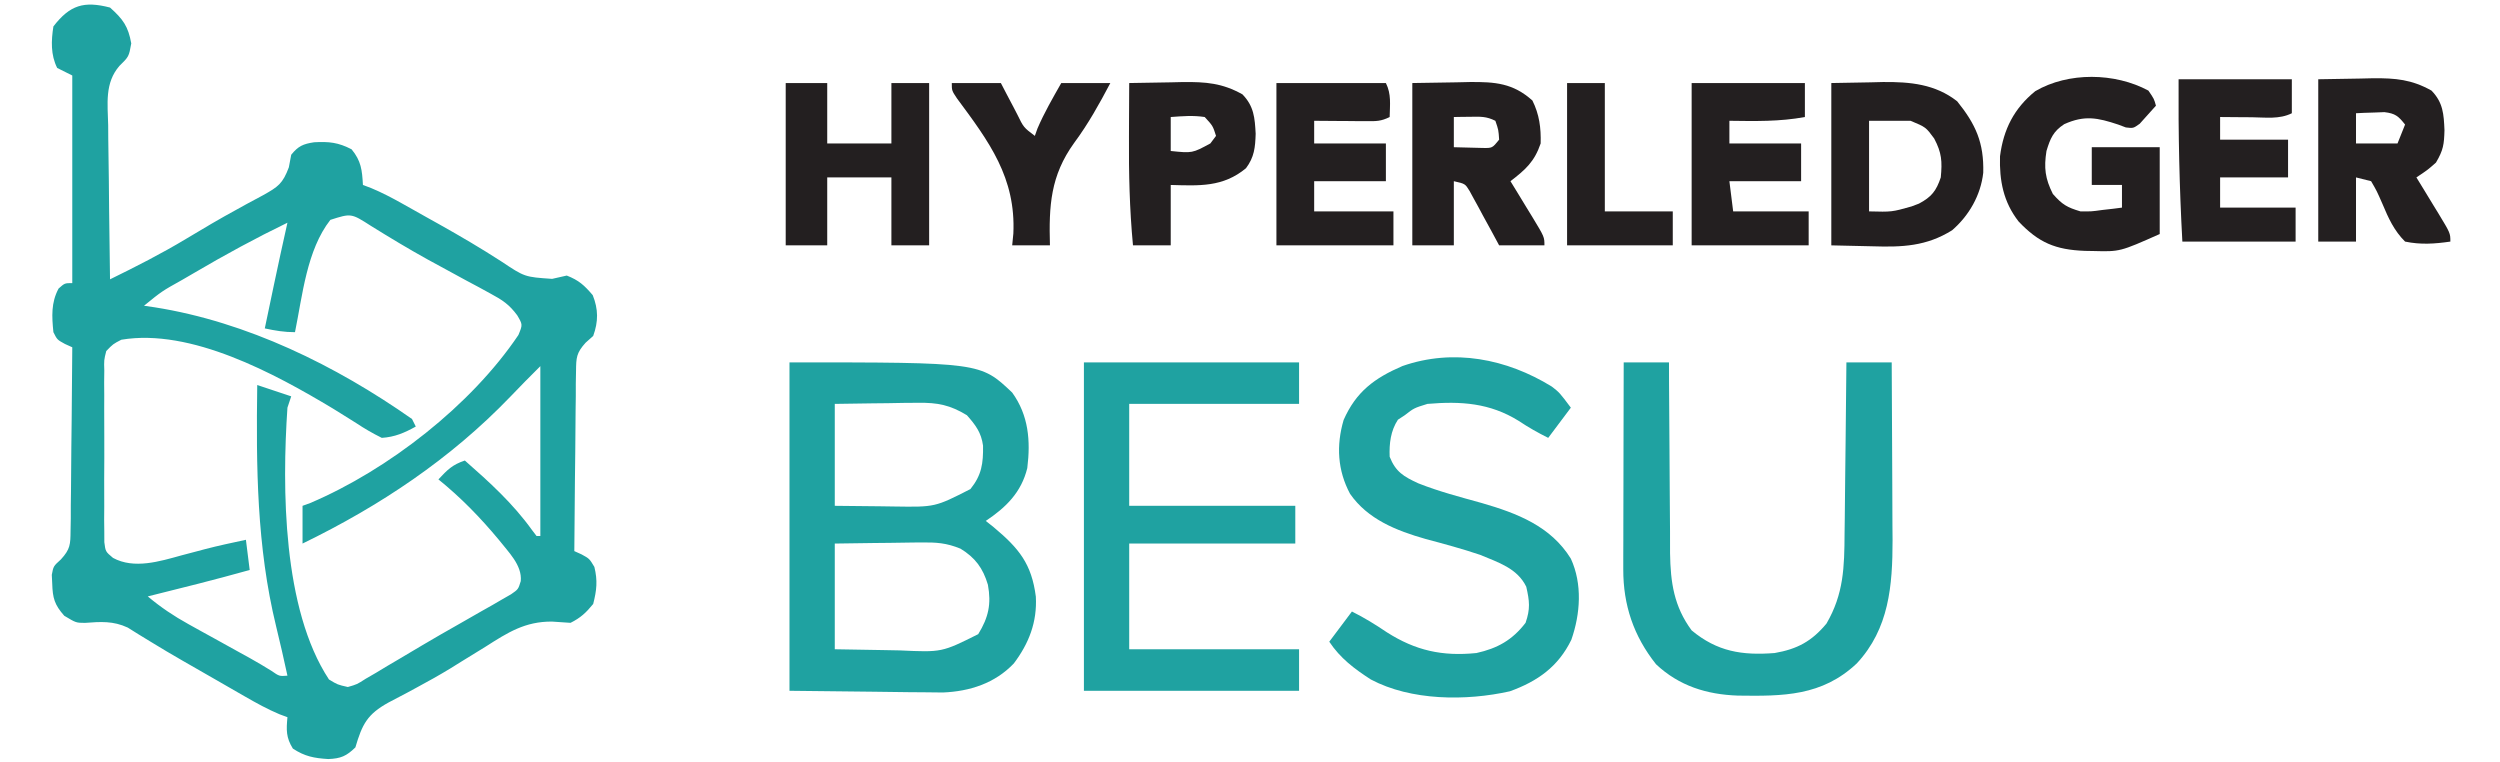 <?xml version="1.0" encoding="UTF-8"?>
<svg version="1.1" xmlns="http://www.w3.org/2000/svg" width="200" height="61" viewBox="0 0 638 202">
<path d="M0 0 C3.43 3.065 4.814 4.957 5.625 9.5 C5 13 5 13 2.491 15.458 C-1.444 20.001 -0.619 25.475 -0.488 31.18 C-0.481 32.348 -0.474 33.515 -0.467 34.719 C-0.439 38.438 -0.376 42.156 -0.312 45.875 C-0.287 48.401 -0.265 50.927 -0.244 53.453 C-0.189 59.636 -0.105 65.818 0 72 C6.869 68.633 13.634 65.2 20.188 61.25 C24.685 58.547 29.183 55.88 33.797 53.379 C34.574 52.949 35.351 52.518 36.152 52.075 C37.639 51.253 39.136 50.448 40.643 49.663 C44.512 47.495 45.76 46.642 47.375 42.32 C47.581 41.225 47.788 40.129 48 39 C49.866 36.687 51.171 36.124 54.086 35.688 C58.024 35.478 60.462 35.72 64 37.562 C66.55 40.67 66.772 43.043 67 47 C68.07 47.404 68.07 47.404 69.161 47.816 C72.049 49.02 74.7 50.412 77.43 51.941 C78.465 52.521 79.501 53.101 80.568 53.699 C82.205 54.621 82.205 54.621 83.875 55.562 C84.995 56.187 86.114 56.812 87.268 57.455 C92.835 60.578 98.299 63.783 103.657 67.251 C109.854 71.385 109.854 71.385 117.125 71.875 C118.404 71.586 119.683 71.297 121 71 C124.233 72.265 125.633 73.571 127.875 76.188 C129.375 79.937 129.387 83.187 128 87 C127.337 87.591 126.673 88.182 125.989 88.79 C123.548 91.502 123.488 92.722 123.454 96.319 C123.434 97.38 123.415 98.441 123.394 99.534 C123.393 100.673 123.392 101.811 123.391 102.984 C123.374 104.155 123.358 105.326 123.341 106.532 C123.292 110.271 123.271 114.01 123.25 117.75 C123.222 120.285 123.192 122.82 123.16 125.355 C123.086 131.57 123.035 137.785 123 144 C123.949 144.427 123.949 144.427 124.918 144.863 C127 146 127 146 128.312 148.188 C129.207 151.848 128.928 154.354 128 158 C126.109 160.318 124.662 161.669 122 163 C120.363 162.907 118.728 162.793 117.094 162.668 C109.965 162.616 105.374 165.558 99.5 169.312 C97.403 170.604 95.305 171.895 93.207 173.184 C92.17 173.829 91.133 174.475 90.065 175.14 C87.191 176.884 84.287 178.511 81.324 180.098 C80.019 180.806 80.019 180.806 78.688 181.528 C77.068 182.401 75.439 183.258 73.801 184.095 C68.145 187.212 66.814 189.837 65 196 C62.614 198.315 61.127 198.956 57.816 199.086 C54.07 198.852 51.6 198.395 48.438 196.312 C46.613 193.377 46.691 191.395 47 188 C46.303 187.741 45.605 187.482 44.887 187.216 C41.702 185.875 38.805 184.273 35.809 182.551 C34.93 182.047 34.93 182.047 34.033 181.533 C32.166 180.463 30.302 179.388 28.438 178.312 C27.213 177.61 25.988 176.907 24.764 176.205 C24.161 175.859 23.559 175.513 22.938 175.157 C21.729 174.462 20.519 173.769 19.308 173.076 C16.387 171.399 13.5 169.692 10.631 167.926 C9.588 167.288 8.544 166.65 7.469 165.992 C6.554 165.42 5.64 164.847 4.697 164.257 C0.829 162.454 -2.468 162.704 -6.645 163.012 C-9 163 -9 163 -12.125 161.125 C-14.716 158.189 -15.191 156.465 -15.312 152.625 C-15.35 151.854 -15.387 151.083 -15.426 150.289 C-15 148 -15 148 -13.008 146.195 C-10.519 143.474 -10.488 142.225 -10.454 138.589 C-10.425 136.968 -10.425 136.968 -10.394 135.314 C-10.393 134.153 -10.392 132.993 -10.391 131.797 C-10.374 130.604 -10.358 129.411 -10.341 128.182 C-10.292 124.371 -10.271 120.561 -10.25 116.75 C-10.222 114.167 -10.192 111.583 -10.16 109 C-10.086 102.667 -10.035 96.334 -10 90 C-10.639 89.711 -11.279 89.422 -11.938 89.125 C-14 88 -14 88 -15 86 C-15.42 81.819 -15.638 78.189 -13.625 74.438 C-12 73 -12 73 -10 73 C-10 54.85 -10 36.7 -10 18 C-11.32 17.34 -12.64 16.68 -14 16 C-15.738 12.525 -15.596 8.791 -15 5 C-10.618 -0.684 -6.904 -1.786 0 0 Z M58.371 56.246 C52.094 64.276 50.992 76.275 49 86 C46.16 86 43.763 85.597 41 85 C41.624 82.021 42.249 79.042 42.875 76.062 C43.049 75.232 43.223 74.401 43.402 73.545 C44.563 68.021 45.766 62.508 47 57 C38.581 61.082 30.44 65.51 22.375 70.25 C21.301 70.874 20.227 71.498 19.121 72.141 C13.74 75.144 13.74 75.144 9 79 C9.935 79.135 10.869 79.271 11.832 79.41 C36.317 83.285 59.809 94.831 80 109 C80.33 109.66 80.66 110.32 81 111 C77.987 112.674 75.456 113.767 72 114 C69.551 112.786 67.446 111.563 65.188 110.062 C63.851 109.219 62.511 108.381 61.168 107.547 C60.136 106.906 60.136 106.906 59.083 106.252 C43.629 96.965 21.425 84.909 3 88 C0.8 89.137 0.8 89.137 -1 91 C-1.605 93.409 -1.605 93.409 -1.518 96.158 C-1.53 97.209 -1.543 98.261 -1.556 99.344 C-1.548 100.478 -1.54 101.612 -1.531 102.781 C-1.537 104.529 -1.537 104.529 -1.543 106.312 C-1.546 108.776 -1.538 111.241 -1.521 113.706 C-1.5 117.485 -1.521 121.263 -1.547 125.043 C-1.544 127.435 -1.539 129.827 -1.531 132.219 C-1.539 133.353 -1.547 134.488 -1.556 135.656 C-1.543 136.708 -1.531 137.759 -1.518 138.842 C-1.514 139.768 -1.511 140.693 -1.508 141.647 C-1.194 144.131 -1.194 144.131 0.798 145.803 C6.372 148.832 13.164 146.723 18.938 145.125 C20.332 144.757 21.726 144.39 23.121 144.023 C24.117 143.758 24.117 143.758 25.132 143.487 C28.731 142.548 32.364 141.779 36 141 C36.495 144.96 36.495 144.96 37 149 C28.042 151.505 19.029 153.768 10 156 C13.429 158.871 16.869 161.187 20.781 163.348 C21.871 163.953 22.96 164.558 24.082 165.182 C25.774 166.113 25.774 166.113 27.5 167.062 C29.74 168.303 31.98 169.544 34.219 170.785 C35.208 171.331 36.197 171.876 37.217 172.438 C39.081 173.484 40.921 174.573 42.736 175.701 C44.854 177.166 44.854 177.166 47 177 C46.044 172.629 45.076 168.265 44 163.922 C38.845 142.743 38.705 121.673 39 100 C41.97 100.99 44.94 101.98 48 103 C47.67 103.99 47.34 104.98 47 106 C45.558 127.343 45.713 159.354 58 178 C60.279 179.387 60.279 179.387 63 180 C65.423 179.303 65.423 179.303 67.746 177.809 C68.656 177.282 69.566 176.755 70.503 176.213 C71.956 175.334 71.956 175.334 73.438 174.438 C74.439 173.848 75.441 173.259 76.473 172.653 C78.582 171.411 80.686 170.162 82.786 168.906 C85.96 167.024 89.159 165.193 92.371 163.375 C94.373 162.23 96.374 161.084 98.375 159.938 C99.326 159.402 100.276 158.867 101.256 158.316 C102.564 157.554 102.564 157.554 103.898 156.777 C104.668 156.336 105.439 155.895 106.232 155.441 C108.144 154.121 108.144 154.121 108.812 151.952 C109.221 147.703 105.47 144.186 103 141 C98.101 135.109 92.957 129.817 87 125 C89.363 122.474 90.665 121.112 94 120 C100.54 125.745 106.679 131.313 111.793 138.418 C112.191 138.94 112.59 139.462 113 140 C113.33 140 113.66 140 114 140 C114 125.15 114 110.3 114 95 C109.967 99.031 109.967 99.031 106.012 103.129 C90.189 119.584 71.507 132.029 51 142 C51 138.7 51 135.4 51 132 C51.682 131.752 52.364 131.505 53.066 131.25 C73.726 122.447 95.641 105.39 108.188 86.75 C109.326 84.001 109.326 84.001 107.874 81.528 C105.748 78.661 103.967 77.485 100.836 75.801 C99.804 75.236 98.771 74.671 97.708 74.088 C96.608 73.502 95.508 72.916 94.375 72.312 C92.107 71.079 89.84 69.843 87.574 68.605 C86.458 67.999 85.343 67.392 84.193 66.767 C79.084 63.94 74.087 60.927 69.128 57.845 C63.89 54.483 63.89 54.483 58.371 56.246 Z " fill="#1FA2A1" transform="translate(17,2)"/>
<path d="M0 0 C50.571 0 50.571 0 59 8 C63.355 14.033 63.898 20.77 63 28 C61.432 34.419 57.379 38.414 52 42 C52.687 42.545 53.374 43.091 54.082 43.652 C60.814 49.287 64.145 53.361 65.266 62.062 C65.634 68.799 63.431 74.444 59.438 79.75 C54.452 85.002 47.78 87.164 40.642 87.454 C38.748 87.453 36.854 87.432 34.961 87.391 C33.62 87.385 33.62 87.385 32.251 87.378 C28.959 87.358 25.667 87.302 22.375 87.25 C14.991 87.168 7.607 87.085 0 87 C0 58.29 0 29.58 0 0 Z M12 11 C12 19.91 12 28.82 12 38 C15.96 38.041 19.92 38.083 24 38.125 C25.849 38.152 25.849 38.152 27.734 38.18 C38.567 38.349 38.567 38.349 47.938 33.562 C50.915 29.863 51.355 26.777 51.277 22.062 C50.808 18.575 49.294 16.596 47 14 C42.535 11.287 39.262 10.638 34.07 10.707 C32.137 10.722 32.137 10.722 30.164 10.736 C28.818 10.761 27.471 10.787 26.125 10.812 C24.755 10.828 23.385 10.841 22.016 10.854 C18.677 10.889 15.338 10.943 12 11 Z M12 48 C12 57.24 12 66.48 12 76 C16.288 76.092 20.572 76.172 24.86 76.22 C26.316 76.24 27.772 76.267 29.227 76.302 C40.362 76.819 40.362 76.819 50 72 C52.753 67.527 53.494 63.995 52.57 58.922 C51.259 54.503 49.21 51.74 45.302 49.35 C41.554 47.818 38.889 47.655 34.852 47.707 C34.194 47.711 33.537 47.716 32.859 47.72 C30.781 47.737 28.703 47.774 26.625 47.812 C25.207 47.828 23.789 47.841 22.371 47.854 C18.913 47.884 15.458 47.943 12 48 Z " fill="#1FA2A1" transform="translate(197,96)"/>
<path d="M0 0 C18.81 0 37.62 0 57 0 C57 3.63 57 7.26 57 11 C42.15 11 27.3 11 12 11 C12 19.91 12 28.82 12 38 C26.52 38 41.04 38 56 38 C56 41.3 56 44.6 56 48 C41.48 48 26.96 48 12 48 C12 57.24 12 66.48 12 76 C26.85 76 41.7 76 57 76 C57 79.63 57 83.26 57 87 C38.19 87 19.38 87 0 87 C0 58.29 0 29.58 0 0 Z " fill="#1FA2A1" transform="translate(275,96)"/>
<path d="M0 0 C2.059 1.598 2.059 1.598 5.059 5.598 C3.079 8.238 1.099 10.878 -0.941 13.598 C-3.766 12.185 -6.162 10.829 -8.754 9.098 C-16.424 4.335 -24.067 3.844 -32.941 4.598 C-36.499 5.703 -36.499 5.703 -38.941 7.598 C-39.54 7.99 -40.138 8.381 -40.754 8.785 C-42.687 11.736 -43.082 15.102 -42.941 18.598 C-41.359 22.592 -39.263 23.833 -35.367 25.633 C-29.891 27.81 -24.188 29.289 -18.518 30.865 C-9.168 33.573 -0.266 36.982 5.059 45.598 C8.144 52.325 7.586 60.226 5.188 67.09 C1.724 74.209 -3.748 78.085 -11.094 80.734 C-22.705 83.339 -37.306 83.261 -47.941 77.598 C-52.354 74.734 -56.01 71.994 -58.941 67.598 C-56.961 64.958 -54.981 62.318 -52.941 59.598 C-49.613 61.262 -46.762 63.027 -43.691 65.098 C-36.063 69.958 -28.989 71.518 -19.941 70.598 C-14.396 69.359 -10.463 67.186 -6.941 62.598 C-5.654 58.896 -5.881 56.861 -6.754 53.035 C-9.139 48.133 -14.152 46.61 -18.941 44.598 C-23.723 42.977 -28.587 41.673 -33.463 40.369 C-41.109 38.195 -48.749 35.182 -53.441 28.41 C-56.755 22.198 -57.119 15.619 -55.141 8.863 C-51.829 1.353 -46.961 -2.238 -39.559 -5.43 C-26.043 -10.145 -11.949 -7.358 0 0 Z " fill="#1FA2A1" transform="translate(398.941,102.402)"/>
<path d="M0 0 C3.96 0 7.92 0 12 0 C12.004 1.796 12.008 3.591 12.012 5.441 C12.032 11.408 12.074 17.375 12.132 23.342 C12.166 26.956 12.191 30.57 12.196 34.184 C12.2 37.679 12.229 41.173 12.273 44.668 C12.293 46.634 12.287 48.6 12.281 50.567 C12.406 58.301 13.305 64.647 18 71 C24.763 76.636 31.381 77.671 40 77 C46 75.954 49.818 73.886 53.711 69.207 C58.294 61.36 58.466 54.228 58.512 45.312 C58.53 44.014 58.548 42.716 58.566 41.378 C58.613 37.953 58.643 34.527 58.67 31.101 C58.7 27.594 58.746 24.088 58.791 20.582 C58.877 13.721 58.943 6.861 59 0 C62.96 0 66.92 0 71 0 C71.045 7.242 71.082 14.484 71.104 21.726 C71.114 25.09 71.128 28.453 71.151 31.817 C71.175 35.697 71.187 39.577 71.195 43.457 C71.206 44.647 71.216 45.837 71.227 47.063 C71.228 59.179 70.304 70.553 61.75 79.75 C52.524 88.441 42.256 88.445 30.238 88.277 C21.99 87.983 14.666 85.719 8.566 79.973 C2.613 72.475 -0.133 64.285 -0.114 54.833 C-0.113 53.612 -0.113 52.391 -0.113 51.133 C-0.108 49.825 -0.103 48.516 -0.098 47.168 C-0.096 45.807 -0.094 44.447 -0.093 43.087 C-0.09 39.517 -0.08 35.948 -0.069 32.379 C-0.058 28.733 -0.054 25.086 -0.049 21.439 C-0.038 14.293 -0.021 7.146 0 0 Z " fill="#1FA2A1" transform="translate(418,96)"/>
<path d="M0 0 C1.5 2.188 1.5 2.188 2 4 C1.1 5.035 0.179 6.053 -0.75 7.062 C-1.516 7.915 -1.516 7.915 -2.297 8.785 C-4 10 -4 10 -5.969 9.762 C-6.639 9.51 -7.309 9.259 -8 9 C-13.489 7.17 -16.924 6.475 -22.301 8.895 C-25.217 10.792 -26.01 12.72 -27 16 C-27.706 20.477 -27.359 23.281 -25.312 27.375 C-22.814 30.212 -21.56 30.936 -18 32 C-15.095 32.03 -15.095 32.03 -12.188 31.625 C-11.212 31.514 -10.236 31.403 -9.23 31.289 C-8.126 31.146 -8.126 31.146 -7 31 C-7 29.02 -7 27.04 -7 25 C-9.64 25 -12.28 25 -15 25 C-15 21.7 -15 18.4 -15 15 C-9.06 15 -3.12 15 3 15 C3 22.59 3 30.18 3 38 C-7.543 42.686 -7.543 42.686 -14.562 42.5 C-15.304 42.487 -16.046 42.474 -16.81 42.461 C-24.635 42.17 -29.065 40.287 -34.375 34.688 C-38.419 29.512 -39.496 23.857 -39.309 17.398 C-38.384 10.211 -35.58 4.724 -29.977 0.156 C-21.199 -4.978 -8.857 -4.769 0 0 Z " fill="#231F20" transform="translate(557,24)"/>
<path d="M0 0 C3.444 -0.062 6.889 -0.124 10.438 -0.188 C11.504 -0.215 12.571 -0.242 13.67 -0.27 C20.877 -0.332 27.508 0.266 33.34 4.832 C38.269 10.943 40.463 15.832 40.25 23.766 C39.585 29.709 36.5 35.104 32 39 C25.192 43.255 18.774 43.505 10.938 43.25 C7.328 43.167 3.719 43.085 0 43 C0 28.81 0 14.62 0 0 Z M10 10 C10 17.92 10 25.84 10 34 C16.04 34.161 16.04 34.161 21.25 32.688 C21.895 32.444 22.539 32.2 23.203 31.949 C26.528 30.193 27.81 28.57 29 25 C29.401 20.748 29.264 18.499 27.25 14.688 C25.044 11.69 25.044 11.69 21 10 C17.37 10 13.74 10 10 10 Z " fill="#231F20" transform="translate(473,22)"/>
<path d="M0 0 C5.754 -0.093 5.754 -0.093 11.625 -0.188 C13.423 -0.228 13.423 -0.228 15.256 -0.27 C21.888 -0.322 26.673 0.017 31.812 4.625 C33.655 8.31 34.114 11.897 34 16 C32.352 20.851 29.983 22.937 26 26 C26.65 27.06 27.299 28.119 27.969 29.211 C28.813 30.599 29.656 31.987 30.5 33.375 C31.144 34.423 31.144 34.423 31.801 35.492 C35 40.773 35 40.773 35 43 C31.04 43 27.08 43 23 43 C22.385 41.857 21.77 40.713 21.137 39.535 C20.321 38.044 19.504 36.553 18.688 35.062 C18.081 33.93 18.081 33.93 17.463 32.775 C17.067 32.057 16.67 31.338 16.262 30.598 C15.9 29.933 15.539 29.268 15.167 28.582 C13.998 26.679 13.998 26.679 11 26 C11 31.61 11 37.22 11 43 C7.37 43 3.74 43 0 43 C0 28.81 0 14.62 0 0 Z M11 9 C11 11.64 11 14.28 11 17 C12.625 17.054 14.25 17.093 15.875 17.125 C16.78 17.148 17.685 17.171 18.617 17.195 C21.188 17.243 21.188 17.243 23 15 C22.835 12.425 22.835 12.425 22 10 C19.595 8.797 18.05 8.899 15.375 8.938 C14.558 8.947 13.74 8.956 12.898 8.965 C12.272 8.976 11.645 8.988 11 9 Z " fill="#231F20" transform="translate(362,22)"/>
<path d="M0 0 C5.476 -0.093 5.476 -0.093 11.062 -0.188 C12.768 -0.228 12.768 -0.228 14.508 -0.27 C20.474 -0.319 24.763 0.061 30 3 C33.083 6.182 33.254 9.231 33.438 13.5 C33.337 17.246 33.135 18.772 31.188 22.062 C29 24 29 24 26 26 C26.65 27.06 27.299 28.119 27.969 29.211 C28.813 30.599 29.656 31.987 30.5 33.375 C31.144 34.423 31.144 34.423 31.801 35.492 C35 40.773 35 40.773 35 43 C30.853 43.604 27.122 43.863 23 43 C20.07 40.087 18.584 36.781 17 33 C15.502 29.582 15.502 29.582 14 27 C12.68 26.67 11.36 26.34 10 26 C10 31.61 10 37.22 10 43 C6.7 43 3.4 43 0 43 C0 28.81 0 14.62 0 0 Z M10 9 C10 11.64 10 14.28 10 17 C13.63 17 17.26 17 21 17 C21.66 15.35 22.32 13.7 23 12 C21.226 9.754 20.416 9.049 17.52 8.707 C16.18 8.759 16.18 8.759 14.812 8.812 C13.461 8.853 13.461 8.853 12.082 8.895 C11.395 8.929 10.708 8.964 10 9 Z " fill="#231F20" transform="translate(602,21)"/>
<path d="M0 0 C3.63 0 7.26 0 11 0 C11 5.28 11 10.56 11 16 C16.61 16 22.22 16 28 16 C28 10.72 28 5.44 28 0 C31.3 0 34.6 0 38 0 C38 14.19 38 28.38 38 43 C34.7 43 31.4 43 28 43 C28 37.06 28 31.12 28 25 C22.39 25 16.78 25 11 25 C11 30.94 11 36.88 11 43 C7.37 43 3.74 43 0 43 C0 28.81 0 14.62 0 0 Z " fill="#231F20" transform="translate(196,22)"/>
<path d="M0 0 C9.9 0 19.8 0 30 0 C30 2.97 30 5.94 30 9 C23.344 10.238 16.753 10.091 10 10 C10 11.98 10 13.96 10 16 C16.27 16 22.54 16 29 16 C29 19.3 29 22.6 29 26 C22.73 26 16.46 26 10 26 C10.33 28.64 10.66 31.28 11 34 C17.6 34 24.2 34 31 34 C31 36.97 31 39.94 31 43 C20.77 43 10.54 43 0 43 C0 28.81 0 14.62 0 0 Z " fill="#231F20" transform="translate(436,22)"/>
<path d="M0 0 C9.57 0 19.14 0 29 0 C30.478 2.957 30.06 5.742 30 9 C27.703 10.148 26.417 10.116 23.867 10.098 C23.062 10.094 22.256 10.091 21.426 10.088 C20.584 10.08 19.742 10.071 18.875 10.062 C17.601 10.056 17.601 10.056 16.301 10.049 C14.2 10.037 12.1 10.019 10 10 C10 11.98 10 13.96 10 16 C16.27 16 22.54 16 29 16 C29 19.3 29 22.6 29 26 C22.73 26 16.46 26 10 26 C10 28.64 10 31.28 10 34 C16.93 34 23.86 34 31 34 C31 36.97 31 39.94 31 43 C20.77 43 10.54 43 0 43 C0 28.81 0 14.62 0 0 Z " fill="#231F20" transform="translate(326,22)"/>
<path d="M0 0 C9.9 0 19.8 0 30 0 C30 2.97 30 5.94 30 9 C26.69 10.655 23.009 10.101 19.375 10.062 C18.573 10.058 17.771 10.053 16.945 10.049 C14.964 10.037 12.982 10.019 11 10 C11 11.98 11 13.96 11 16 C16.94 16 22.88 16 29 16 C29 19.3 29 22.6 29 26 C23.06 26 17.12 26 11 26 C11 28.64 11 31.28 11 34 C17.6 34 24.2 34 31 34 C31 36.97 31 39.94 31 43 C21.1 43 11.2 43 1 43 C0.212 28.628 -0.093 14.394 0 0 Z " fill="#231F20" transform="translate(565,21)"/>
<path d="M0 0 C3.687 -0.088 7.374 -0.141 11.062 -0.188 C12.62 -0.225 12.62 -0.225 14.209 -0.264 C20.284 -0.322 24.665 0.006 30 3 C33.05 6.149 33.276 9.208 33.5 13.438 C33.387 17.072 33.136 19.616 30.938 22.562 C24.842 27.621 18.549 27.207 11 27 C11 32.28 11 37.56 11 43 C7.7 43 4.4 43 1 43 C0.089 33.38 -0.125 23.846 -0.062 14.188 C-0.057 12.801 -0.053 11.415 -0.049 10.029 C-0.037 6.686 -0.021 3.343 0 0 Z M11 9 C11 11.97 11 14.94 11 18 C16.713 18.592 16.713 18.592 21.5 16 C21.995 15.34 22.49 14.68 23 14 C22.156 11.337 22.156 11.337 20 9 C16.885 8.531 14.174 8.77 11 9 Z " fill="#231F20" transform="translate(287,22)"/>
<path d="M0 0 C4.29 0 8.58 0 13 0 C13.482 0.927 13.964 1.854 14.461 2.809 C15.099 4.018 15.737 5.228 16.375 6.438 C16.692 7.049 17.009 7.661 17.336 8.291 C19.023 11.752 19.023 11.752 22 14 C22.34 13.041 22.34 13.041 22.688 12.062 C24.49 7.856 26.742 3.981 29 0 C33.29 0 37.58 0 42 0 C39.06 5.579 36.162 10.798 32.408 15.87 C26.142 24.56 25.702 32.485 26 43 C22.7 43 19.4 43 16 43 C16.102 41.967 16.204 40.935 16.309 39.871 C16.993 25.074 9.932 15.607 1.361 4.053 C0 2 0 2 0 0 Z " fill="#231F20" transform="translate(240,22)"/>
<path d="M0 0 C3.3 0 6.6 0 10 0 C10 11.22 10 22.44 10 34 C15.94 34 21.88 34 28 34 C28 36.97 28 39.94 28 43 C18.76 43 9.52 43 0 43 C0 28.81 0 14.62 0 0 Z " fill="#231F20" transform="translate(403,22)"/>
</svg>

